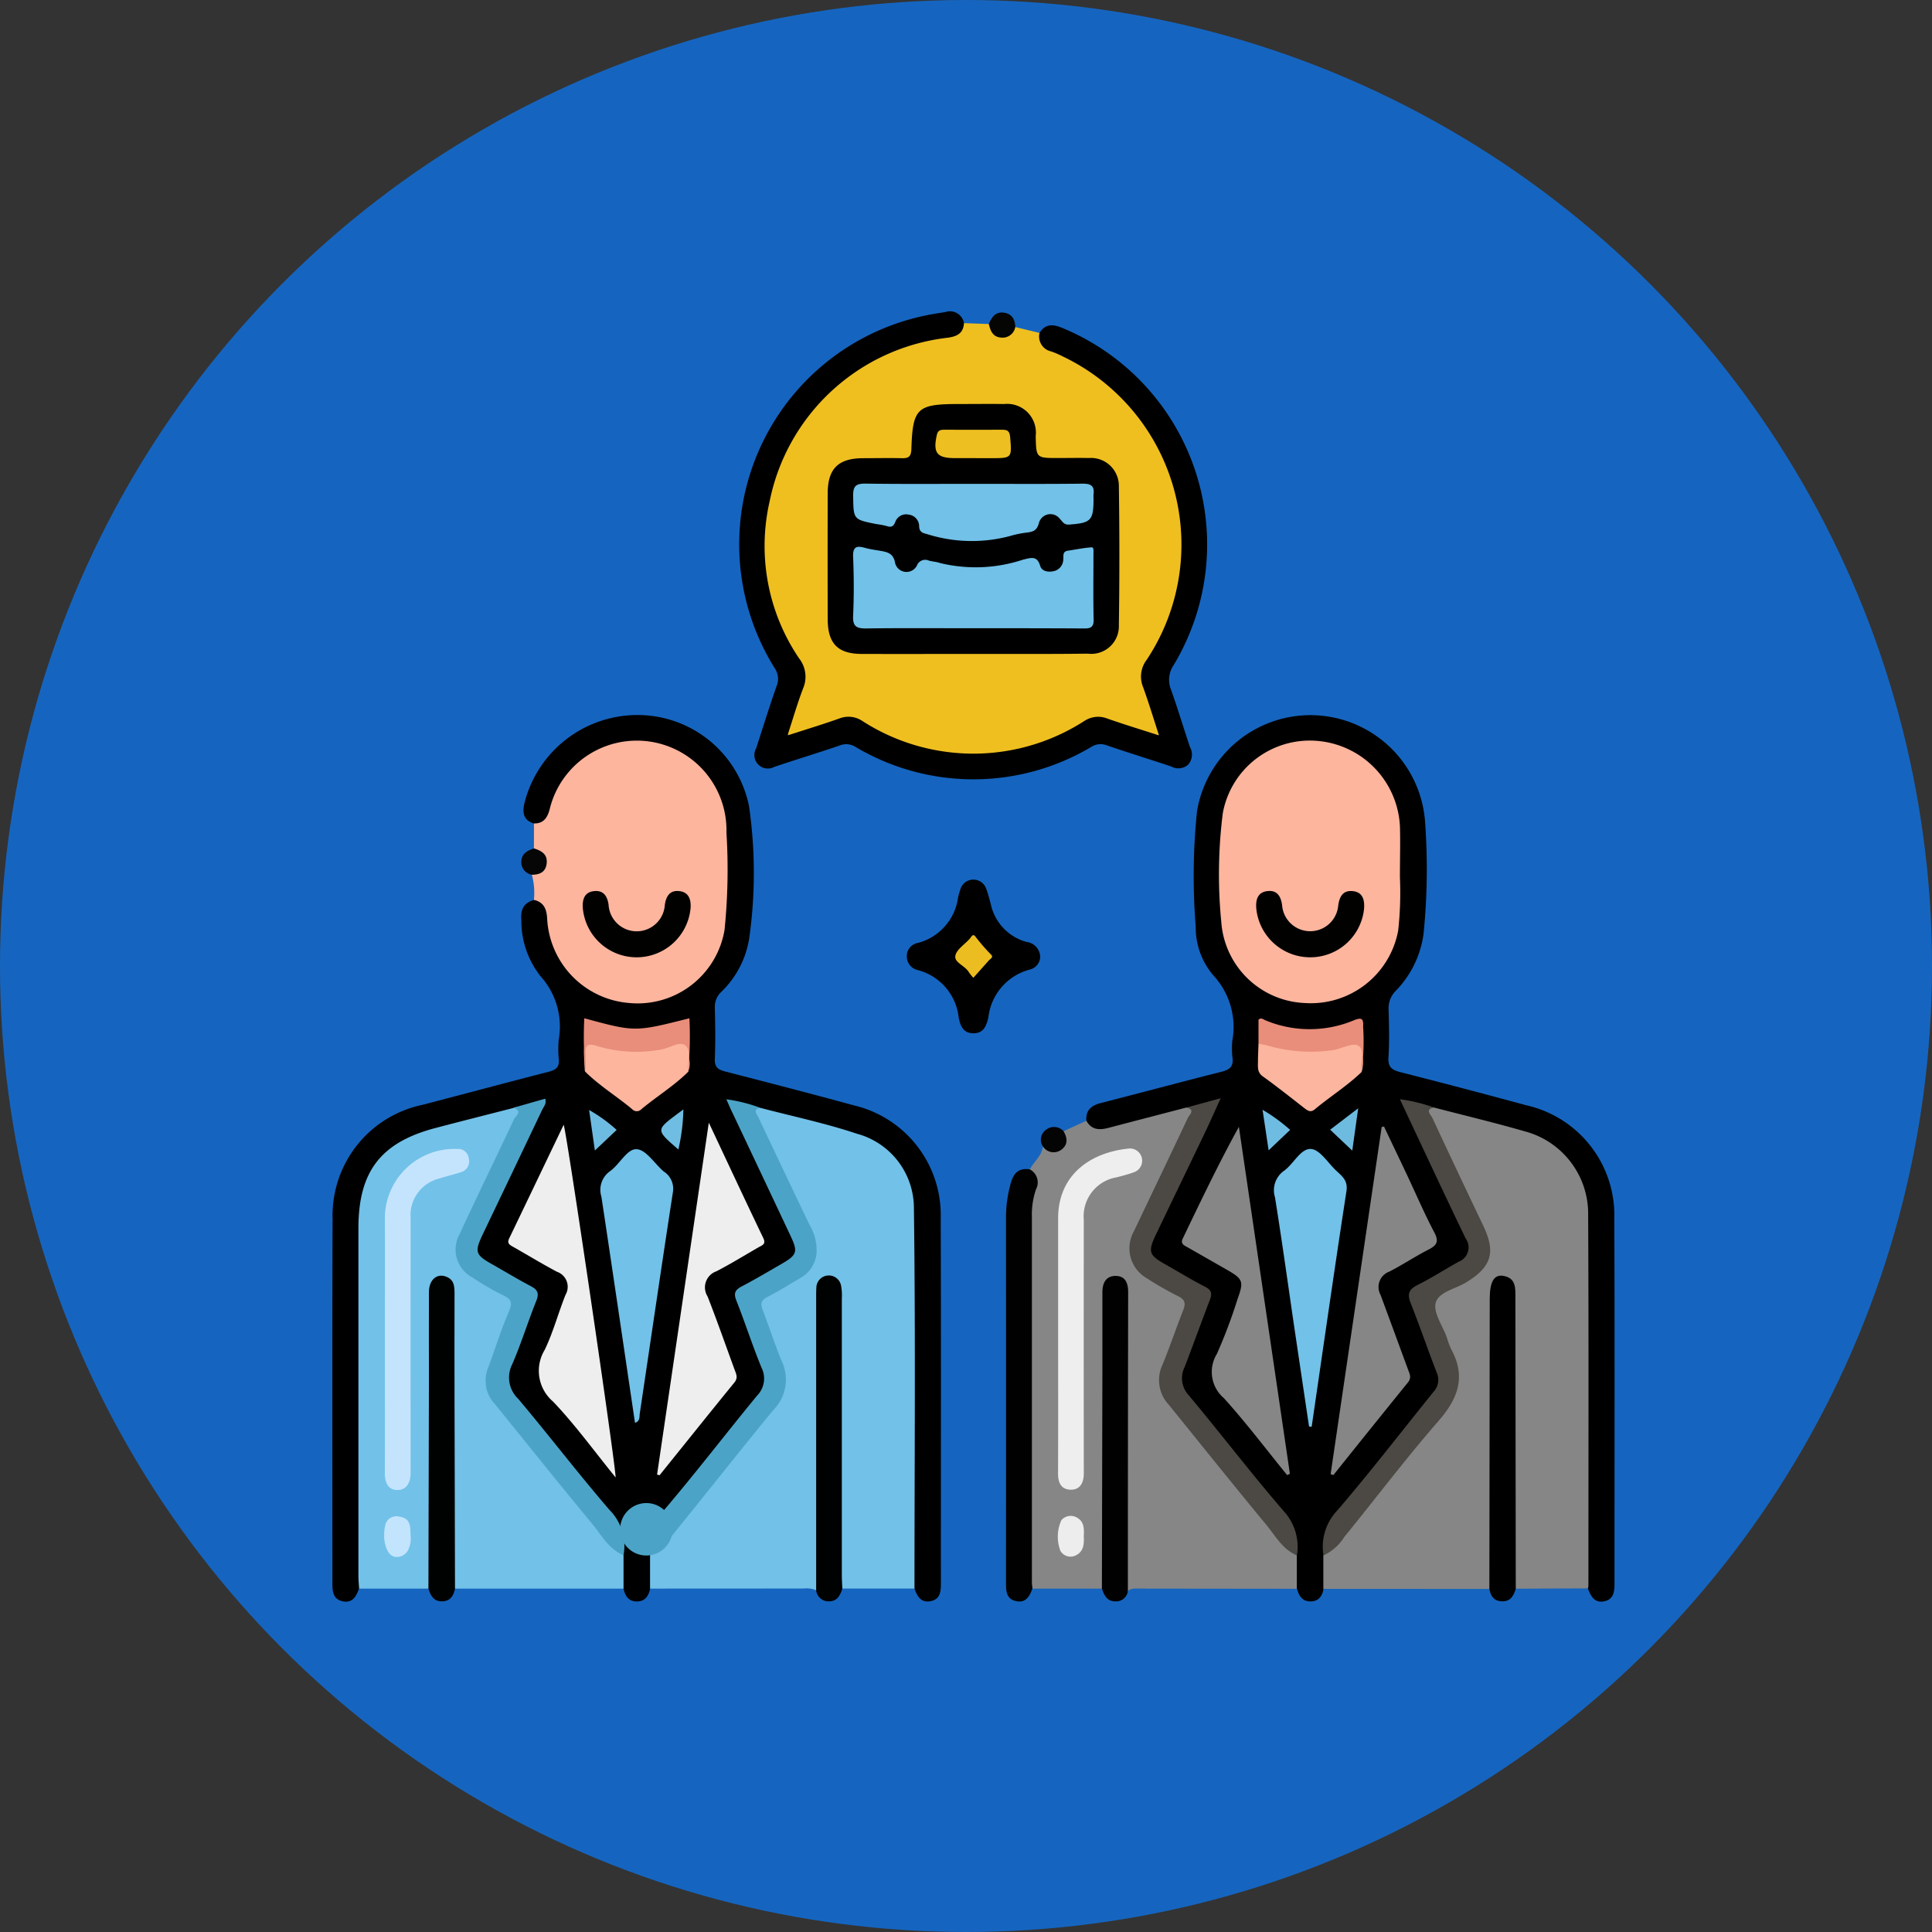 <svg xmlns="http://www.w3.org/2000/svg" width="93" height="93" viewBox="0 0 93 93">
  <rect x="0" y="0" width="93" height="93" fill="#333333" stroke="none"/>
  <g id="Grupo_78470" data-name="Grupo 78470" transform="translate(-287 -4485)">
    <circle id="Elipse_4723" data-name="Elipse 4723" cx="46.5" cy="46.5" r="46.5" transform="translate(287 4485)" fill="#1565c0"/>
    <g id="lqjEfb" transform="translate(-1587.797 1735.818)">
      <g id="Grupo_78469" data-name="Grupo 78469" transform="translate(1890.797 2764.181)">
        <path id="Trazado_113277" data-name="Trazado 113277" d="M1900.5,2926.021c-.516-.158-.563-.528-.458-.981a5.607,5.607,0,0,1,5.474-4.241,5.471,5.471,0,0,1,5.337,4.386,22.473,22.473,0,0,1,.012,6.342,4.578,4.578,0,0,1-1.34,2.592.978.978,0,0,0-.318.758c.019.824.033,1.65,0,2.472-.018.4.154.52.493.608,2.069.534,4.139,1.068,6.2,1.632a5.425,5.425,0,0,1,4.18,5.43c.02,5.853.006,11.706.009,17.559,0,.39-.016.776-.486.875s-.657-.23-.785-.606a1.376,1.376,0,0,1-.189-1q-.006-8.306,0-16.613a4,4,0,0,0-3.225-4.294c-1.284-.375-2.588-.68-3.874-1.046-.459-.184-.946-.262-1.482-.416.574,1.358,1.2,2.624,1.8,3.9.388.819.755,1.648,1.154,2.462.364.744.259,1.058-.446,1.486-.581.353-1.175.684-1.769,1.015a.6.6,0,0,0-.289.87c.389,1,.73,2.015,1.124,3.012a1.312,1.312,0,0,1-.252,1.426c-1.456,1.817-2.906,3.641-4.4,5.425a2.78,2.78,0,0,0-.723,2.315c-.034.492.128,1-.156,1.469-.074.349-.243.611-.638.611s-.564-.262-.638-.611c-.283-.464-.123-.975-.159-1.465a2.684,2.684,0,0,0-.719-2.311c-1.455-1.68-2.789-3.464-4.238-5.15a1.8,1.8,0,0,1-.332-2.092c.378-.868.653-1.778,1-2.659.158-.4.109-.645-.292-.852-.566-.292-1.111-.628-1.665-.944-.821-.467-.94-.819-.521-1.658,1.03-2.058,1.974-4.156,3.006-6.276-.519.21-1.03.271-1.512.441-1.331.371-2.673.694-4,1.07a4.058,4.058,0,0,0-2.971,2.791,4.238,4.238,0,0,0-.134,1.285q0,8.406,0,16.813c0,.342.076.709-.2,1-.131.37-.31.708-.78.611s-.5-.479-.5-.87c0-5.847-.012-11.694.009-17.541a5.44,5.44,0,0,1,4.332-5.489c2.026-.53,4.048-1.072,6.076-1.593.352-.09.523-.235.478-.622a5.092,5.092,0,0,1,0-.925,3.617,3.617,0,0,0-.874-3.047,4.3,4.3,0,0,1-.926-2.693c-.045-.5.1-.847.612-.98.639-.051.729.39.785.868a4.268,4.268,0,0,0,1.26,2.746,4.149,4.149,0,0,0,7.048-2.795c.085-1.4.048-2.8.01-4.2a4.154,4.154,0,0,0-8.143-1.113C1901.207,2926,1901.108,2926.083,1900.5,2926.021Z" transform="translate(-1890.797 -2901.379)"/>
        <path id="Trazado_113278" data-name="Trazado 113278" d="M2183.468,2940.347c-.042-.51.239-.736.7-.854,1.931-.495,3.856-1.013,5.789-1.5.4-.1.611-.252.541-.7a3.973,3.973,0,0,1-.005-.8,3.648,3.648,0,0,0-.881-3.107,3.537,3.537,0,0,1-.881-2.391,30.244,30.244,0,0,1,.063-5.553,5.534,5.534,0,0,1,10.979.54,31.234,31.234,0,0,1-.075,5.37,4.855,4.855,0,0,1-1.328,2.731,1.194,1.194,0,0,0-.354.932c.021.762.04,1.527-.007,2.287-.028.451.153.594.551.7q3.047.776,6.082,1.6a5.425,5.425,0,0,1,4.238,5.45c.025,5.854.008,11.708.01,17.563,0,.393-.035.772-.5.865s-.644-.253-.78-.617c-.266-.3-.192-.661-.192-1,0-5.56-.052-11.121.02-16.68a4.205,4.205,0,0,0-3.3-4.259c-1.282-.3-2.552-.656-3.821-1.008-.457-.187-.946-.255-1.48-.423.587,1.382,1.222,2.662,1.83,3.954.394.837.77,1.684,1.182,2.512.3.6.2.926-.376,1.3-.6.394-1.24.731-1.869,1.081a.622.622,0,0,0-.3.915c.4.969.713,1.973,1.1,2.948a1.345,1.345,0,0,1-.254,1.479c-1.466,1.8-2.878,3.653-4.391,5.416a2.738,2.738,0,0,0-.719,2.312c-.032.494.125,1.008-.158,1.475-.061.357-.244.6-.631.6s-.555-.265-.638-.6c-.292-.462-.131-.975-.166-1.465a2.691,2.691,0,0,0-.713-2.311c-1.458-1.7-2.814-3.49-4.268-5.2a1.7,1.7,0,0,1-.322-1.974c.383-.886.659-1.817,1.024-2.713a.6.6,0,0,0-.332-.9c-.567-.289-1.11-.627-1.664-.944-.767-.439-.906-.772-.514-1.563.722-1.456,1.373-2.946,2.115-4.392.31-.6.562-1.232.881-1.916-.509.132-.96.241-1.409.365-1.164.315-2.324.638-3.495.926a1.607,1.607,0,0,1-.907.031C2183.615,2940.755,2183.425,2940.635,2183.468,2940.347Z" transform="translate(-2147.173 -2901.397)"/>
        <path id="Trazado_113279" data-name="Trazado 113279" d="M2069.332,2768.848l1.179.286a2.314,2.314,0,0,0,1.191.985,10.253,10.253,0,0,1,5.193,12.736,8.817,8.817,0,0,1-1.038,2.032,1.335,1.335,0,0,0-.16,1.338c.211.559.4,1.126.564,1.7s.02.7-.532.556a19.607,19.607,0,0,1-1.889-.583,1.275,1.275,0,0,0-1.172.112,10.011,10.011,0,0,1-10.621.026,1.394,1.394,0,0,0-1.291-.127c-.538.206-1.089.381-1.643.543-.232.068-.506.2-.706.017s-.056-.467.016-.7c.153-.492.3-.988.491-1.465a1.532,1.532,0,0,0-.18-1.5,9.9,9.9,0,0,1-.435-10.24,9.773,9.773,0,0,1,7.22-5.274,1.872,1.872,0,0,0,1.344-.629l1.2.042C2068.616,2769.292,2068.619,2769.292,2069.332,2768.848Z" transform="translate(-2036.461 -2768.104)" fill="#efbf20"/>
        <path id="Trazado_113280" data-name="Trazado 113280" d="M2014.123,3096.428q0-.8,0-1.607c2.015-2.287,3.837-4.73,5.789-7.068a2.054,2.054,0,0,0,.39-2.28c-.3-.744-.539-1.513-.845-2.255a.7.7,0,0,1,.338-1.024c.432-.238.864-.479,1.284-.74a1.535,1.535,0,0,0,.7-2.2q-.6-1.321-1.235-2.625c-.454-.924-.857-1.871-1.313-2.794-.088-.178-.419-.575.2-.549,1.55.407,3.126.737,4.643,1.244a3.706,3.706,0,0,1,2.75,3.531c.081,6.121.029,12.243.028,18.365l-3.465,0c-.275-.291-.2-.659-.2-1q-.01-6.246,0-12.492a2.893,2.893,0,0,0-.077-.92c-.06-.183-.163-.352-.383-.348s-.3.185-.34.375a4.419,4.419,0,0,0-.042.863q0,6.277-.005,12.553c0,.358.1.751-.217,1.051a1.2,1.2,0,0,0-.6-.084Z" transform="translate(-1998.832 -3034.957)" fill="#72c1e8"/>
        <path id="Trazado_113281" data-name="Trazado 113281" d="M2275.5,3096.32l0-1.608c2.021-2.31,3.863-4.766,5.833-7.117a2.028,2.028,0,0,0,.384-2.176c-.3-.812-.576-1.632-.9-2.434a.613.613,0,0,1,.3-.873c.461-.273.934-.523,1.388-.807a1.512,1.512,0,0,0,.673-2.111c-.331-.776-.7-1.536-1.071-2.294-.513-1.056-.978-2.135-1.5-3.184-.1-.2-.372-.573.211-.568,1.472.384,2.954.737,4.415,1.159a4.1,4.1,0,0,1,3.014,3.876c.03,6,.013,12,.013,17.993a.6.6,0,0,1-.025.121l-3.465.016c-.29-.311-.2-.7-.2-1.06q-.01-6.209-.005-12.418a3,3,0,0,0-.072-.92c-.057-.181-.149-.357-.374-.351s-.307.181-.348.37a3.978,3.978,0,0,0-.047.862q0,6.24-.006,12.48c0,.358.1.75-.22,1.048Z" transform="translate(-2227.799 -3034.837)" fill="#868686"/>
        <path id="Trazado_113282" data-name="Trazado 113282" d="M2163.8,3073.814c.248.449.634.456,1.066.342,1.25-.329,2.5-.653,3.751-.979.592-.009.3.365.208.564-.418.872-.825,1.749-1.24,2.623-.432.911-.893,1.808-1.3,2.731a1.613,1.613,0,0,0,.67,2.276,13.705,13.705,0,0,0,1.233.7.671.671,0,0,1,.379,1c-.318.781-.541,1.6-.891,2.368a1.772,1.772,0,0,0,.3,2.049c1.986,2.416,3.9,4.89,5.955,7.248l0,1.607-7.623-.009c-.183,0-.373-.024-.517.132-.3-.308-.2-.7-.205-1.057q-.01-6.271,0-12.541a5.531,5.531,0,0,0-.025-.8c-.033-.226-.067-.486-.366-.482-.278,0-.358.242-.407.47a3.782,3.782,0,0,0-.043.8q0,6.24,0,12.479c0,.341.074.708-.2,1l-3.342,0a1.063,1.063,0,0,1-.191-.818q-.007-8.613,0-17.225a2.763,2.763,0,0,1,.063-.737,2.4,2.4,0,0,0,0-1.393c.194-.377.573-.649.632-1.1.866.093.866.093.988-.741Z" transform="translate(-2127.506 -3034.864)" fill="#868686"/>
        <path id="Trazado_113283" data-name="Trazado 113283" d="M1913.594,3094.538v1.608l-8.1,0c-.335-.288-.231-.684-.232-1.04q-.012-6.243-.006-12.486a4.727,4.727,0,0,0-.032-.8c-.036-.208-.089-.427-.355-.429s-.345.206-.4.408a3.637,3.637,0,0,0-.056.923q0,6.181,0,12.363c0,.36.089.749-.2,1.06l-3.348,0c-.012-.2-.033-.409-.033-.614q0-8.364,0-16.728c0-2.738,1.072-4.136,3.708-4.831,1.25-.329,2.5-.644,3.754-.965.276-.117.339.033.313.263a1.329,1.329,0,0,1-.18.458c-.767,1.459-1.392,2.987-2.158,4.446q-.129.246-.238.5c-.593,1.408-.38,1.95.949,2.728,1.715,1,1.553.475.885,2.454-.184.545-.394,1.084-.606,1.62a1.6,1.6,0,0,0,.3,1.726c1.977,2.372,3.831,4.844,5.9,7.143C1913.5,3094.4,1913.539,3094.476,1913.594,3094.538Z" transform="translate(-1899.579 -3034.673)" fill="#72c1e8"/>
        <path id="Trazado_113284" data-name="Trazado 113284" d="M2059.612,2764.737c-.031.48-.316.634-.767.7a9.894,9.894,0,0,0-8.59,7.889,9.638,9.638,0,0,0,1.425,7.554,1.424,1.424,0,0,1,.192,1.431c-.272.706-.481,1.437-.755,2.273.9-.291,1.707-.536,2.5-.818a1.2,1.2,0,0,1,1.1.119,9.861,9.861,0,0,0,10.693,0,1.2,1.2,0,0,1,1.1-.115c.79.278,1.592.521,2.492.813-.27-.828-.5-1.588-.769-2.33a1.331,1.331,0,0,1,.181-1.319,10.035,10.035,0,0,0-4.034-14.589,4.871,4.871,0,0,0-.565-.245.737.737,0,0,1-.566-.891c.272-.436.623-.432,1.065-.254a11.274,11.274,0,0,1,5.394,16.239,1.259,1.259,0,0,0-.124,1.2c.323.91.6,1.836.908,2.751a.733.733,0,0,1-.1.857.717.717,0,0,1-.806.075c-1.032-.346-2.074-.664-3.1-1.018a.826.826,0,0,0-.744.076,11.1,11.1,0,0,1-11.352,0,.828.828,0,0,0-.745-.073c-1.049.361-2.111.681-3.162,1.035a.649.649,0,0,1-.877-.888c.326-1,.635-2,.981-2.986a.91.91,0,0,0-.076-.863,11.249,11.249,0,0,1,7.294-17c.3-.066.608-.105.913-.157A.684.684,0,0,1,2059.612,2764.737Z" transform="translate(-2029.21 -2764.181)"/>
        <path id="Trazado_113285" data-name="Trazado 113285" d="M1968.38,2934.677c.446,0,.638-.254.751-.665a4.316,4.316,0,0,1,8.515,1.107,28.633,28.633,0,0,1-.093,4.688,4.243,4.243,0,0,1-4.6,3.509,4.292,4.292,0,0,1-3.937-4.053c-.026-.474-.158-.794-.638-.912a3.32,3.32,0,0,0-.1-1.211c.658-.514.658-.514.1-1.265Q1968.381,2935.277,1968.38,2934.677Z" transform="translate(-1958.677 -2910.035)" fill="#fdb59e"/>
        <path id="Trazado_113286" data-name="Trazado 113286" d="M2153.458,3097.086a.705.705,0,0,1,.3.953,3.717,3.717,0,0,0-.2,1.334q0,8.79,0,17.58c0,.1.017.2.026.306-.133.369-.312.707-.783.61s-.49-.478-.49-.869q.005-8.8,0-17.6a6.048,6.048,0,0,1,.245-1.7C2152.7,3097.225,2152.962,3097.007,2153.458,3097.086Z" transform="translate(-2119.886 -3055.794)" fill="#010101"/>
        <path id="Trazado_113287" data-name="Trazado 113287" d="M2120.218,2988.37a.658.658,0,0,1-.514.6,2.689,2.689,0,0,0-1.979,2.287c-.087.392-.22.781-.727.777s-.639-.4-.708-.79a2.653,2.653,0,0,0-1.939-2.247.674.674,0,0,1-.554-.655.64.64,0,0,1,.538-.659,2.626,2.626,0,0,0,1.929-2.183,3.172,3.172,0,0,1,.139-.473.653.653,0,0,1,1.2.007c.1.249.16.51.233.767a2.407,2.407,0,0,0,1.73,1.837A.741.741,0,0,1,2120.218,2988.37Z" transform="translate(-2086.146 -2957.293)"/>
        <path id="Trazado_113288" data-name="Trazado 113288" d="M2078.607,3153.626q0-7.014,0-14.028c0-.186,0-.372.01-.556a.6.6,0,0,1,1.19-.077,2.613,2.613,0,0,1,.036.613q0,6.644,0,13.288c0,.226.015.452.024.678-.1.318-.24.61-.64.614A.6.6,0,0,1,2078.607,3153.626Z" transform="translate(-2055.32 -3092.073)" fill="#000101"/>
        <path id="Trazado_113289" data-name="Trazado 113289" d="M1928.1,3153.509q.012-5.033.024-10.066c0-1.4-.007-2.8,0-4.2,0-.6.381-.925.833-.749.384.149.4.469.4.814q-.007,2.656,0,5.312.008,4.446.022,8.893c-.067.354-.239.608-.635.61S1928.2,3153.835,1928.1,3153.509Z" transform="translate(-1923.477 -3092.038)" fill="#000101"/>
        <path id="Trazado_113290" data-name="Trazado 113290" d="M2189.536,3153.592q.012-5.4.024-10.808,0-1.729,0-3.459c0-.45.177-.8.664-.784.458.017.577.369.576.793q-.013,7.2-.014,14.39a.572.572,0,0,1-.6.483C2189.777,3154.207,2189.645,3153.908,2189.536,3153.592Z" transform="translate(-2152.494 -3092.121)" fill="#010101"/>
        <path id="Trazado_113291" data-name="Trazado 113291" d="M2339.966,3153.526q.008-6.981.017-13.962c0-.807.2-1.174.635-1.11.653.1.6.618.6,1.1q.007,6.981.018,13.962c-.095.328-.244.609-.641.608S2340.027,3153.884,2339.966,3153.526Z" transform="translate(-2284.272 -3092.04)"/>
        <path id="Trazado_113292" data-name="Trazado 113292" d="M1964.76,2972.579c.344.11.65.27.612.7s-.322.567-.71.568a.61.61,0,0,1-.51-.663C1964.176,2972.816,1964.457,2972.679,1964.76,2972.579Z" transform="translate(-1955.055 -2946.739)" fill="#070606"/>
        <path id="Trazado_113293" data-name="Trazado 113293" d="M2146.91,2765.239a.618.618,0,0,1-.666.507c-.413-.021-.529-.321-.607-.654.135-.319.314-.6.716-.547S2146.9,2764.869,2146.91,2765.239Z" transform="translate(-2114.038 -2764.494)" fill="#050503"/>
        <path id="Trazado_113294" data-name="Trazado 113294" d="M2166.937,3080.909c.2.338.228.673-.125.915a.614.614,0,0,1-.862-.174.581.581,0,0,1,.157-.809A.62.62,0,0,1,2166.937,3080.909Z" transform="translate(-2131.746 -3041.463)" fill="#040404"/>
        <path id="Trazado_113295" data-name="Trazado 113295" d="M1961.745,3079.86c.174.54,2.5,16.358,2.5,16.979-1.027-1.263-1.943-2.531-3.012-3.654a1.941,1.941,0,0,1-.4-2.491c.407-.847.651-1.771,1-2.646a.765.765,0,0,0-.411-1.11c-.707-.375-1.392-.792-2.088-1.188-.165-.094-.335-.163-.215-.413C1959.989,3083.529,1960.854,3081.719,1961.745,3079.86Z" transform="translate(-1950.611 -3040.718)" fill="#eee"/>
        <path id="Trazado_113296" data-name="Trazado 113296" d="M2016.842,3096l2.491-16.941c.922,1.959,1.761,3.761,2.621,5.552.145.3-.049.345-.222.444-.677.388-1.341.8-2.035,1.159a.819.819,0,0,0-.424,1.21c.458,1.166.87,2.348,1.3,3.522.078.21.179.391-.01.622-1.208,1.48-2.4,2.973-3.6,4.461Z" transform="translate(-2001.213 -3040.016)" fill="#eee"/>
        <path id="Trazado_113297" data-name="Trazado 113297" d="M1946.715,3091.73c-.707-.291-1.055-.956-1.5-1.5-1.583-1.907-3.128-3.846-4.69-5.771a1.64,1.64,0,0,1-.341-1.716c.345-.922.632-1.869,1.023-2.771.2-.459.048-.593-.326-.773a12.545,12.545,0,0,1-1.437-.836,1.524,1.524,0,0,1-.619-2.093c.852-1.848,1.751-3.675,2.612-5.518.072-.154.453-.4-.027-.56l1.534-.438c.078.242-.072.38-.144.532q-1.416,2.979-2.841,5.954c-.43.9-.391,1.024.459,1.5.609.344,1.206.71,1.825,1.033.33.173.421.342.273.711-.406,1.01-.726,2.056-1.159,3.053a1.411,1.411,0,0,0,.29,1.667c1.485,1.763,2.888,3.6,4.391,5.344A2.468,2.468,0,0,1,1946.715,3091.73Z" transform="translate(-1932.7 -3031.866)" fill="#4ba4c7"/>
        <path id="Trazado_113298" data-name="Trazado 113298" d="M2019.135,3070.38c-.389.076-.167.3-.093.453q1.223,2.592,2.462,5.177a2.4,2.4,0,0,1,.34,1.353,1.531,1.531,0,0,1-.766,1.2c-.533.309-1.053.642-1.6.918-.321.161-.337.342-.224.637.316.823.582,1.667.924,2.479a2.073,2.073,0,0,1-.41,2.322c-1.653,2.008-3.257,4.055-4.9,6.074a1.262,1.262,0,1,1-.364-1.254c1.533-1.8,2.975-3.683,4.479-5.511a1.166,1.166,0,0,0,.209-1.343c-.437-1.063-.788-2.162-1.211-3.232-.138-.35-.061-.509.254-.675.655-.344,1.293-.721,1.934-1.092.733-.425.783-.576.428-1.33q-1.392-2.957-2.79-5.911c-.1-.2-.185-.407-.307-.676A7.5,7.5,0,0,1,2019.135,3070.38Z" transform="translate(-1998.536 -3032.051)" fill="#4ba4c7"/>
        <path id="Trazado_113299" data-name="Trazado 113299" d="M1996.632,3102.526c-.538-3.639-1.07-7.263-1.617-10.885a1.1,1.1,0,0,1,.417-1.233c.466-.33.818-1.088,1.286-1.056.452.031.856.693,1.29,1.068a.986.986,0,0,1,.451.985c-.549,3.56-1.067,7.124-1.6,10.687C1996.839,3102.247,1996.88,3102.436,1996.632,3102.526Z" transform="translate(-1982.065 -3049.032)" fill="#71c1e8"/>
        <path id="Trazado_113300" data-name="Trazado 113300" d="M1993.5,3048.975c-.687.68-1.514,1.183-2.254,1.8a.3.3,0,0,1-.438,0c-.736-.617-1.565-1.12-2.254-1.8-.01-.018-.027-.036-.028-.054-.089-1.626-.149-1.542,1.31-1.213a6.308,6.308,0,0,0,2.8-.093c.9-.2.927-.178.919.76A1.114,1.114,0,0,1,1993.5,3048.975Z" transform="translate(-1976.375 -3012.379)" fill="#fdb59e"/>
        <path id="Trazado_113301" data-name="Trazado 113301" d="M1993.381,3041.11c-.065-.424.175-.976-.108-1.245s-.758.093-1.148.162a6.527,6.527,0,0,1-3.148-.164c-.412-.13-.567-.059-.532.386.022.285-.005.573-.01.86a18.1,18.1,0,0,1-.055-2.577c2.442.663,2.442.663,5.059,0A17.6,17.6,0,0,1,1993.381,3041.11Z" transform="translate(-1976.254 -3004.515)" fill="#e98e7b"/>
        <path id="Trazado_113302" data-name="Trazado 113302" d="M1990.74,3076.087l-.277-1.95a7.318,7.318,0,0,1,1.325.958Z" transform="translate(-1978.105 -3035.704)" fill="#6ebbe1"/>
        <path id="Trazado_113303" data-name="Trazado 113303" d="M2019.316,3075.837c-1.084-.936-1.084-.936-.068-1.7.078-.059.158-.117.309-.228A9.409,9.409,0,0,1,2019.316,3075.837Z" transform="translate(-2002.661 -3035.503)" fill="#6fbde2"/>
        <path id="Trazado_113304" data-name="Trazado 113304" d="M2243.664,2937.357a16.573,16.573,0,0,1-.084,2.541,4.275,4.275,0,0,1-4.5,3.488,4.205,4.205,0,0,1-4.015-3.9,23.379,23.379,0,0,1,.073-5.242,4.258,4.258,0,0,1,4.512-3.479,4.342,4.342,0,0,1,4.015,4.13C2243.687,2935.64,2243.664,2936.382,2243.664,2937.357Z" transform="translate(-2192.276 -2910.103)" fill="#fdb59e"/>
        <path id="Trazado_113305" data-name="Trazado 113305" d="M2225.657,3097.428c-1.01-1.241-1.975-2.522-3.047-3.707a1.657,1.657,0,0,1-.337-2.125,24.663,24.663,0,0,0,1-2.654c.307-.847.26-.958-.548-1.417-.626-.356-1.251-.716-1.877-1.071-.166-.094-.335-.167-.214-.418.863-1.795,1.719-3.592,2.7-5.374q1.228,8.352,2.455,16.7Z" transform="translate(-2179.698 -3041.42)" fill="#868686"/>
        <path id="Trazado_113306" data-name="Trazado 113306" d="M2278.327,3097.275q1.229-8.353,2.457-16.707l.111-.026c.367.771.735,1.541,1.1,2.313.439.93.844,1.877,1.323,2.785.236.446.117.625-.284.829-.64.327-1.242.731-1.881,1.058a.787.787,0,0,0-.424,1.118c.443,1.194.88,2.391,1.321,3.587.077.209.187.4,0,.627-1.2,1.482-2.4,2.973-3.591,4.462Z" transform="translate(-2230.275 -3041.315)" fill="#868686"/>
        <path id="Trazado_113307" data-name="Trazado 113307" d="M2280.585,3070.382c-.442.106-.142.346-.069.5q1.212,2.6,2.448,5.185c.614,1.294.406,1.974-.8,2.724-.519.323-1.343.466-1.486.992-.127.47.33,1.1.531,1.658a4.047,4.047,0,0,0,.214.577c.718,1.317.34,2.367-.606,3.451-1.577,1.808-3.023,3.729-4.541,5.59a2.324,2.324,0,0,1-1,.884,2.539,2.539,0,0,1,.681-2.18c1.591-1.856,3.086-3.795,4.622-5.7a.838.838,0,0,0,.15-.912c-.431-1.111-.816-2.24-1.255-3.348-.17-.429-.1-.659.324-.872.679-.34,1.322-.753,1.986-1.125a.733.733,0,0,0,.335-1.119c-1.062-2.2-2.092-4.42-3.165-6.7A7.765,7.765,0,0,1,2280.585,3070.382Z" transform="translate(-2227.568 -3032.072)" fill="#4c4944"/>
        <path id="Trazado_113308" data-name="Trazado 113308" d="M2208.341,3091.554c-.691-.284-1.028-.933-1.466-1.462-1.586-1.916-3.14-3.859-4.705-5.792a1.73,1.73,0,0,1-.314-1.893c.364-.873.66-1.773,1.009-2.652.129-.326.094-.511-.244-.678a15.67,15.67,0,0,1-1.5-.859,1.662,1.662,0,0,1-.632-2.256c.865-1.823,1.741-3.64,2.6-5.465.072-.152.383-.394-.066-.5l1.648-.45c-.277.608-.5,1.119-.741,1.622-.79,1.65-1.59,3.3-2.379,4.947-.391.818-.331.987.442,1.422.645.363,1.276.753,1.934,1.09.318.163.335.336.221.633-.413,1.073-.8,2.157-1.214,3.23a1.2,1.2,0,0,0,.2,1.356c1.54,1.845,3,3.756,4.569,5.575A2.535,2.535,0,0,1,2208.341,3091.554Z" transform="translate(-2161.911 -3031.682)" fill="#4c4944"/>
        <path id="Trazado_113309" data-name="Trazado 113309" d="M2258.124,3102.619q-.345-2.312-.688-4.624c-.315-2.137-.608-4.278-.952-6.41a1.146,1.146,0,0,1,.442-1.28c.462-.335.8-1.081,1.293-1.045.433.031.822.683,1.229,1.06.283.261.553.47.476.971-.581,3.777-1.121,7.56-1.674,11.34Z" transform="translate(-2211.111 -3048.951)" fill="#71c1e8"/>
        <path id="Trazado_113310" data-name="Trazado 113310" d="M2255.089,3048.956c-.695.672-1.518,1.182-2.258,1.8-.192.159-.331.066-.487-.054-.666-.517-1.324-1.043-2.009-1.535-.278-.2-.235-.452-.234-.711,0-.287.017-.574.026-.861.3-.207.6-.065.888,0a6.761,6.761,0,0,0,3.282-.015c.781-.2.853-.136.845.653A1.641,1.641,0,0,1,2255.089,3048.956Z" transform="translate(-2205.547 -3012.352)" fill="#fcb59e"/>
        <path id="Trazado_113311" data-name="Trazado 113311" d="M2255.29,3041.186c-.088-.434.2-1.042-.157-1.267-.259-.163-.8.146-1.221.214a7.472,7.472,0,0,1-3.106-.209c-.157-.042-.319-.069-.478-.1v-1.155c.132-.125.233-.011.336.029a5.527,5.527,0,0,0,4.253,0c.374-.154.473-.085.447.3A11.214,11.214,0,0,1,2255.29,3041.186Z" transform="translate(-2205.748 -3004.582)" fill="#e98e7b"/>
        <path id="Trazado_113312" data-name="Trazado 113312" d="M2279.209,3075.5l-1.065-1.007,1.35-1.031C2279.392,3074.194,2279.309,3074.784,2279.209,3075.5Z" transform="translate(-2230.115 -3035.112)" fill="#6ebbe0"/>
        <path id="Trazado_113313" data-name="Trazado 113313" d="M2253.225,3075.023l-1.036.984c-.1-.686-.19-1.274-.291-1.951A8.2,8.2,0,0,1,2253.225,3075.023Z" transform="translate(-2207.123 -3035.633)" fill="#6fbce2"/>
        <path id="Trazado_113314" data-name="Trazado 113314" d="M2090.079,2812.081c-1.793,0-3.586.006-5.379,0-1.157,0-1.641-.5-1.644-1.669q-.008-3.03,0-6.06c0-1.187.511-1.689,1.695-1.693.618,0,1.237-.014,1.855,0,.324.01.465-.057.477-.433.065-1.991.272-2.175,2.3-2.175.721,0,1.443-.009,2.164,0a1.385,1.385,0,0,1,1.522,1.538c.022,1.062.022,1.062,1.07,1.062.495,0,.99-.011,1.484,0a1.343,1.343,0,0,1,1.448,1.367q.049,3.338,0,6.677a1.328,1.328,0,0,1-1.493,1.373C2093.747,2812.09,2091.913,2812.081,2090.079,2812.081Z" transform="translate(-2059.213 -2795.602)"/>
        <path id="Trazado_113315" data-name="Trazado 113315" d="M2172.513,3098.413q0-3,0-5.994c0-2.075,1.534-3.167,3.4-3.356a.588.588,0,0,1,.249,1.141c-.27.1-.55.169-.828.244a1.9,1.9,0,0,0-1.586,2.047q-.007,5.871,0,11.742c0,.165,0,.33,0,.494-.006.424-.182.763-.632.754s-.609-.328-.607-.769C2172.518,3102.615,2172.513,3100.514,2172.513,3098.413Z" transform="translate(-2137.578 -3048.775)" fill="#eee"/>
        <path id="Trazado_113316" data-name="Trazado 113316" d="M2173.661,3232.727c.014.359,0,.71-.375.9a.561.561,0,0,1-.752-.217,1.92,1.92,0,0,1,.049-1.474.594.594,0,0,1,.787-.1C2173.7,3232.041,2173.672,3232.4,2173.661,3232.727Z" transform="translate(-2137.491 -3173.76)" fill="#ededed"/>
        <path id="Trazado_113317" data-name="Trazado 113317" d="M1911.148,3098.493c0-2.02.006-4.041,0-6.062a3.348,3.348,0,0,1,3.466-3.2.519.519,0,0,1,.572.454.544.544,0,0,1-.4.671c-.332.108-.673.185-1,.293a1.821,1.821,0,0,0-1.4,1.933q-.005,5.907,0,11.814c0,.144,0,.289,0,.433,0,.446-.186.826-.648.82s-.6-.4-.593-.843C1911.153,3102.7,1911.147,3100.6,1911.148,3098.493Z" transform="translate(-1908.62 -3048.923)" fill="#c4e4fd"/>
        <path id="Trazado_113318" data-name="Trazado 113318" d="M1912.16,3232.879a1.164,1.164,0,0,1-.116.66.6.6,0,0,1-.666.33c-.385-.091-.589-.8-.447-1.469a.547.547,0,0,1,.683-.46C1912.194,3232.013,1912.143,3232.47,1912.16,3232.879Z" transform="translate(-1908.395 -3173.933)" fill="#c3e4fd"/>
        <path id="Trazado_113319" data-name="Trazado 113319" d="M1990.5,2992.3a2.6,2.6,0,0,1-2.51-2.415c-.014-.4.1-.715.528-.768.458-.057.652.222.716.653a1.356,1.356,0,0,0,2.707.012c.061-.436.25-.718.7-.667s.57.4.54.819A2.607,2.607,0,0,1,1990.5,2992.3Z" transform="translate(-1975.939 -2961.219)" fill="#010100"/>
        <path id="Trazado_113320" data-name="Trazado 113320" d="M2133.476,3008.32a2.189,2.189,0,0,1-.211-.261c-.177-.316-.711-.471-.657-.792.051-.306.45-.552.694-.827.075-.084.146-.266.267-.112a9.326,9.326,0,0,0,.763.88c.129.127-.046.2-.12.287Z" transform="translate(-2102.622 -2976.251)" fill="#ecbd20"/>
        <path id="Trazado_113321" data-name="Trazado 113321" d="M2252.015,2992.288a2.606,2.606,0,0,1-2.6-2.323c-.043-.439.056-.818.553-.866.451-.043.63.253.688.688a1.355,1.355,0,0,0,2.7.014c.057-.427.223-.739.678-.7.5.038.6.416.566.855A2.6,2.6,0,0,1,2252.015,2992.288Z" transform="translate(-2204.939 -2961.206)" fill="#010100"/>
        <path id="Trazado_113322" data-name="Trazado 113322" d="M2098.706,2859.391c-1.71,0-3.42-.014-5.13.009-.461.006-.662-.086-.638-.6.043-.946.04-1.9,0-2.842-.019-.487.16-.553.564-.439.236.067.483.1.726.141.358.065.652.109.736.608a.564.564,0,0,0,1.048.1.424.424,0,0,1,.576-.232c.179.047.369.056.542.117a7.253,7.253,0,0,0,4.005-.17c.339-.071.657-.214.806.3.076.261.364.316.628.265a.586.586,0,0,0,.486-.562c.022-.17-.057-.389.224-.429.383-.054.763-.14,1.147-.161.107-.006.081.209.081.328,0,1.051-.015,2.1.009,3.152.011.455-.257.425-.559.424Q2101.332,2859.387,2098.706,2859.391Z" transform="translate(-2067.872 -2844.148)" fill="#71c1e8"/>
        <path id="Trazado_113323" data-name="Trazado 113323" d="M2098.808,2830.981c1.729,0,3.458.012,5.187-.009.405-.005.581.111.528.52a1.462,1.462,0,0,0,0,.185c0,1.074-.116,1.189-1.183,1.264-.244.017-.3-.137-.43-.265a.571.571,0,0,0-1.02.209c-.1.347-.279.4-.552.438a4.952,4.952,0,0,0-.845.172,7.131,7.131,0,0,1-4-.1c-.216-.049-.361-.109-.365-.388a.563.563,0,0,0-.5-.544.553.553,0,0,0-.649.355c-.092.225-.2.266-.417.193a3.845,3.845,0,0,0-.484-.092c-1.134-.224-1.109-.225-1.126-1.375-.007-.484.166-.58.609-.574C2095.309,2830.995,2097.059,2830.981,2098.808,2830.981Z" transform="translate(-2067.884 -2822.689)" fill="#71c1e8"/>
        <path id="Trazado_113324" data-name="Trazado 113324" d="M2126.694,2811.394h-.861c-.878,0-1.068-.253-.874-1.119.048-.217.167-.248.345-.248.943,0,1.886.007,2.83,0,.273,0,.335.121.356.369.082,1,.09,1-.934,1Z" transform="translate(-2095.863 -2804.34)" fill="#eebf20"/>
      </g>
    </g>
  </g>
</svg>
